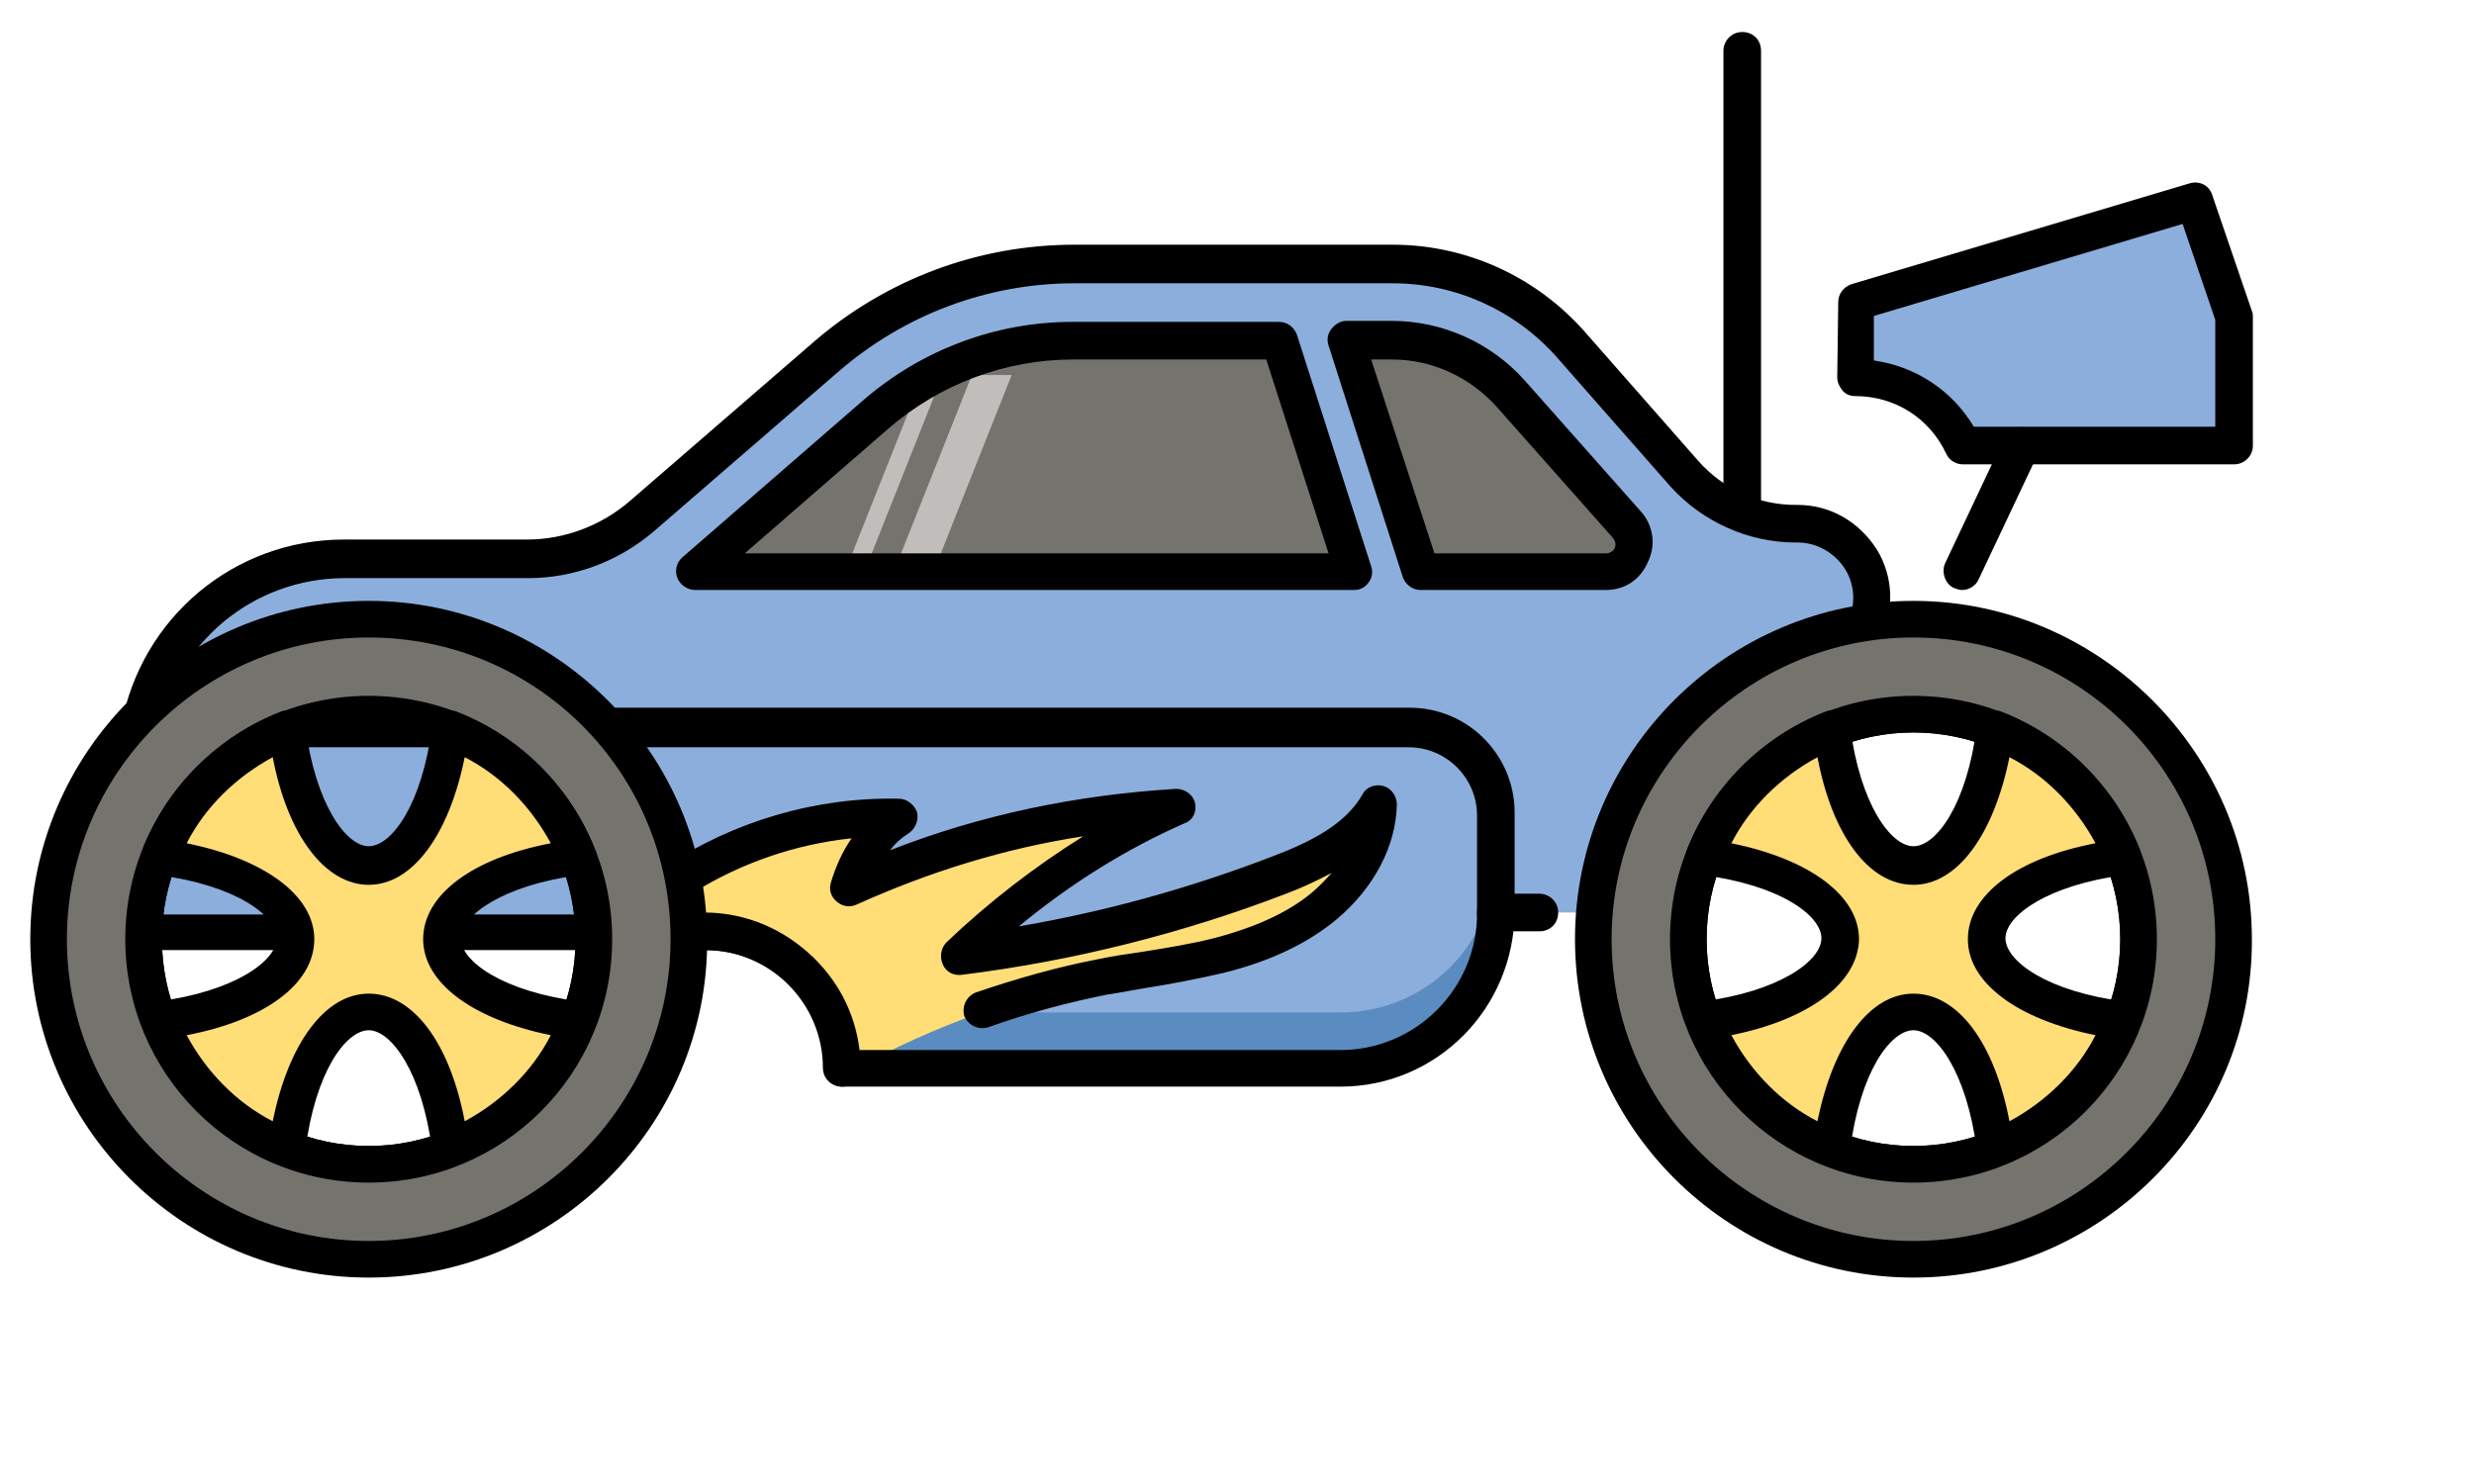 <svg id="epgu31vfzfp1" xmlns="http://www.w3.org/2000/svg" xmlns:xlink="http://www.w3.org/1999/xlink" viewBox="0 0 250 150" shape-rendering="geometricPrecision" text-rendering="geometricPrecision"><style><![CDATA[#epgu31vfzfp9_tr {animation: epgu31vfzfp9_tr__tr 1600ms linear infinite normal forwards}@keyframes epgu31vfzfp9_tr__tr { 0% {transform: translate(193.355px,94.935px) rotate(0deg)} 12.5% {transform: translate(193.355px,94.935px) rotate(45deg)} 25% {transform: translate(193.355px,94.935px) rotate(90deg)} 37.5% {transform: translate(193.355px,94.935px) rotate(135deg)} 50% {transform: translate(193.355px,94.935px) rotate(180deg)} 62.5% {transform: translate(193.355px,94.935px) rotate(225deg)} 75% {transform: translate(193.355px,94.935px) rotate(270deg)} 87.5% {transform: translate(193.355px,94.935px) rotate(315deg)} 100% {transform: translate(193.355px,94.935px) rotate(360deg)} }#epgu31vfzfp15_tr {animation: epgu31vfzfp15_tr__tr 1600ms linear infinite normal forwards}@keyframes epgu31vfzfp15_tr__tr { 0% {transform: translate(37.26px,94.935px) rotate(0deg)} 12.5% {transform: translate(37.26px,94.935px) rotate(45deg)} 25% {transform: translate(37.26px,94.935px) rotate(90deg)} 37.5% {transform: translate(37.26px,94.935px) rotate(135deg)} 50% {transform: translate(37.26px,94.935px) rotate(180deg)} 62.5% {transform: translate(37.26px,94.935px) rotate(225deg)} 75% {transform: translate(37.26px,94.935px) rotate(270deg)} 87.5% {transform: translate(37.26px,94.935px) rotate(315deg)} 100% {transform: translate(37.26px,94.935px) rotate(360deg)} }#epgu31vfzfp24_to {animation: epgu31vfzfp24_to__to 1600ms linear infinite normal forwards}@keyframes epgu31vfzfp24_to__to { 0% {transform: translate(96.412px,43.512px)} 31.25% {transform: translate(114.265px,39.9px)} 68.75% {transform: translate(126.689px,41.227px)} 100% {transform: translate(148.307px,41.413px)} }]]></style><path id="epgu31vfzfp2" d="M262.7,380.6L275.4,380.6L295.3,352C297.8,347,294.2,341.2,288.7,341.2L288.5,341.2C284.2,341.2,280.1,339.4,277.3,336.2C274,332.5,269.5,327.3,265.7,323C261.2,317.9,254.7,314.9,247.8,314.9L215.6,314.9C206.4,314.9,197.5,318.2,190.5,324.3L172,340.4C168.8,343.2,164.7,344.7,160.4,344.7L141.9,344.7C131.7,344.7,123,352,121.2,362L118.1,379.1L262.7,380.6Z" transform="matrix(1 0 0 1 -107.145 -288.365)" fill="rgb(140,174,220)" stroke="none" stroke-width="1"/><path id="epgu31vfzfp3" d="M258.3,382.5C258.3,382.5,258.3,382.5,258.3,382.5L118.1,381C117.5,381,117,380.7,116.7,380.3C116.3,379.9,116.2,379.3,116.3,378.8L119.4,361.7C121.4,350.8,130.8,342.9,141.9,342.9L160.4,342.9C164.2,342.9,167.9,341.5,170.8,339L189.4,322.9C196.7,316.6,206,313.1,215.7,313.1L247.9,313.1C255.3,313.1,262.3,316.3,267.2,321.8L278.8,335C281.3,337.8,284.8,339.4,288.6,339.4L288.8,339.4C292.1,339.4,295,341.1,296.8,343.9C298.5,346.7,298.6,350.1,297.1,353C296.6,353.9,295.5,354.3,294.6,353.8C293.7,353.3,293.3,352.2,293.8,351.3C294.7,349.6,294.6,347.5,293.6,345.9C292.6,344.3,290.8,343.2,288.8,343.2L288.6,343.2C283.8,343.2,279.2,341.1,276,337.6L264.4,324.4C260.2,319.7,254.2,317,247.9,317L215.7,317C206.9,317,198.5,320.2,191.9,325.9L173.3,342C169.7,345.1,165.2,346.8,160.5,346.8L142,346.8C132.7,346.8,124.8,353.4,123.2,362.5L120.5,377.5L258.5,379C259.5,379,260.4,379.9,260.4,380.9C260.2,381.7,259.3,382.5,258.3,382.5Z" transform="matrix(1 0 0 1 -107.145 -288.365)" fill="rgb(0,0,0)" stroke="none" stroke-width="1"/><path id="epgu31vfzfp4" d="M249.5,362L204.8,362L189,362L136.6,362C126.3,362,118,370.3,118,380.6L118,382.7L178.4,382.7C186,382.7,192.1,388.8,192.1,396.4L192.1,396.4L242.4,396.4C251.1,396.4,258.1,389.4,258.1,380.7L258.1,370.8C258.3,365.9,254.4,362,249.5,362Z" transform="matrix(1 0 0 1 -107.145 -288.365)" fill="rgb(140,174,220)" stroke="none" stroke-width="1"/><path id="epgu31vfzfp5" d="M242.6,390.7L191,390.7C191.8,392.4,192.2,394.3,192.2,396.3L192.2,396.3L242.5,396.3C251.2,396.3,258.2,389.3,258.2,380.6L258.2,375C258.3,383.7,251.3,390.7,242.6,390.7Z" transform="matrix(1 0 0 1 -107.145 -288.365)" fill="rgb(91,140,193)" stroke="none" stroke-width="1"/><path id="epgu31vfzfp6" d="M236.6,377C226.2,381,215.4,383.7,204.3,385.1C210.7,379,218.1,373.8,226.2,370.2C214.7,370.8,203.6,373.4,193.2,378.2C194,375.3,195.7,372.8,198.2,371.1C190.2,371,182.2,373.3,175.6,377.7L175.6,382.6L178.6,382.6C186.2,382.6,192.3,388.7,192.3,396.3L192.3,396.3L193.8,396.3C201.6,392,210.1,389,218.8,387.3C222.7,386.6,226.6,386.1,230.5,385.1C234.3,384.1,238.1,382.6,241.2,380.1C244.2,377.6,246.5,373.9,246.6,369.9C244.5,373.6,240.5,375.5,236.6,377Z" transform="matrix(1 0 0 1 -107.145 -288.365)" fill="rgb(255,221,119)" stroke="none" stroke-width="1"/><path id="epgu31vfzfp7" d="M192.2,398.2C191.2,398.2,190.3,397.4,190.3,396.3C190.3,389.8,185,384.4,178.4,384.4L175.4,384.4C174.4,384.4,173.5,383.6,173.5,382.5L173.5,377.6C173.5,377,173.8,376.4,174.3,376C181.2,371.4,189.6,368.9,198,369.1C198.8,369.1,199.5,369.7,199.8,370.4C200,371.2,199.7,372,199.1,372.5C198.3,373,197.6,373.6,197.1,374.3C206.3,370.7,216,368.7,226,368.1C226.9,368.1,227.7,368.7,227.9,369.5C228.1,370.4,227.7,371.3,226.8,371.6C220.9,374.2,215.3,377.7,210.1,382C218.9,380.5,227.5,378.1,235.8,374.9C239.5,373.5,243.1,371.7,244.8,368.7C245.2,367.9,246.1,367.6,246.9,367.8C247.7,368,248.3,368.8,248.3,369.7C248.2,373.9,246,378.1,242.2,381.3C239.3,383.7,235.6,385.5,230.8,386.7C228.2,387.3,225.6,387.8,223.1,388.2C221.8,388.4,220.4,388.7,219,388.9C215,389.7,210.9,390.8,207,392.2C206,392.5,205,392,204.6,391.1C204.3,390.1,204.8,389.1,205.7,388.7C209.8,387.3,214,386.1,218.2,385.3C219.6,385,221,384.8,222.4,384.6C224.9,384.2,227.4,383.8,229.8,383.2C234,382.1,237.3,380.6,239.7,378.6C240.4,378,241.1,377.3,241.7,376.6C240.2,377.4,238.7,378.1,237.1,378.7C226.7,382.7,215.6,385.5,204.3,386.9C203.5,387,202.7,386.6,202.4,385.8C202.1,385.1,202.2,384.2,202.8,383.6C207.1,379.5,211.8,375.9,216.6,372.9C208.7,374.1,201,376.5,193.7,379.8C193,380.1,192.3,380,191.7,379.5C191.1,379,190.9,378.3,191.1,377.6C191.6,375.9,192.3,374.4,193.2,373.1C187.5,373.7,182,375.6,177.2,378.6L177.2,380.6L178.3,380.6C186.9,380.6,193.9,387.6,193.9,396.2C194.1,397.4,193.3,398.2,192.2,398.2Z" transform="matrix(1 0 0 1 -107.145 -288.365)" fill="rgb(0,0,0)" stroke="none" stroke-width="1"/><path id="epgu31vfzfp8" d="M242.6,398.2L192.3,398.2C191.3,398.2,190.4,397.4,190.4,396.3C190.4,389.8,185.1,384.4,178.5,384.4L118.1,384.4C117.1,384.4,116.2,383.6,116.2,382.5L116.2,380.4C116.2,369.1,125.4,359.9,136.7,359.9L249.6,359.9C255.5,359.9,260.2,364.7,260.2,370.5L260.2,380.4C260.2,390.3,252.3,398.2,242.6,398.2ZM194,394.5L242.6,394.5C250.2,394.5,256.4,388.3,256.4,380.7L256.4,370.8C256.4,367,253.3,363.9,249.5,363.9L136.7,363.9C127.5,363.9,120,371.4,120,380.6L120,380.8L178.5,380.8C186.5,380.8,193.1,386.8,194,394.5Z" transform="matrix(1 0 0 1 -107.145 -288.365)" fill="rgb(0,0,0)" stroke="none" stroke-width="1"/><g id="epgu31vfzfp9_tr" transform="translate(193.355,94.935) rotate(0)"><g id="epgu31vfzfp9" transform="translate(-193.355,-94.935)"><path id="epgu31vfzfp10" d="M300.5,407.9C286.9,407.9,275.9,396.9,275.9,383.3C275.9,369.7,286.9,358.7,300.5,358.7C314.1,358.7,325.1,369.7,325.1,383.3C325.1,396.8,314.1,407.9,300.5,407.9ZM300.5,362.4C289,362.4,279.6,371.8,279.6,383.3C279.6,394.8,289,404.2,300.5,404.2C312,404.2,321.4,394.8,321.4,383.3C321.4,371.8,312,362.4,300.5,362.4Z" transform="matrix(1 0 0 1 -107.145 -288.365)" fill="rgb(0,0,0)" stroke="none" stroke-width="1"/><path id="epgu31vfzfp11" d="M300.5,350.9C282.6,350.9,268.2,365.4,268.2,383.2C268.2,401,282.7,415.5,300.5,415.5C318.4,415.5,332.8,401,332.8,383.2C332.8,365.4,318.4,350.9,300.5,350.9ZM300.5,406C287.9,406,277.8,395.8,277.8,383.3C277.8,370.8,288,360.6,300.5,360.6C313.1,360.6,323.2,370.8,323.2,383.3C323.2,395.8,313.1,406,300.5,406Z" transform="matrix(1 0 0 1 -107.145 -288.365)" fill="rgb(116,115,110)" stroke="none" stroke-width="1"/><path id="epgu31vfzfp12" d="M300.5,417.5C281.6,417.5,266.3,402.1,266.3,383.3C266.3,364.4,281.7,349.1,300.5,349.1C319.3,349.1,334.7,364.5,334.7,383.3C334.8,402.1,319.4,417.5,300.5,417.5ZM300.5,352.8C283.7,352.8,270,366.5,270,383.3C270,400.1,283.7,413.8,300.5,413.8C317.3,413.8,331,400.1,331,383.3C331,366.4,317.3,352.8,300.5,352.8ZM300.5,407.9C286.9,407.9,275.9,396.9,275.9,383.3C275.9,369.7,286.9,358.7,300.5,358.7C314.1,358.7,325.1,369.7,325.1,383.3C325.1,396.9,314.1,407.9,300.5,407.9ZM300.5,362.4C289,362.4,279.6,371.8,279.6,383.3C279.6,394.8,289,404.2,300.5,404.2C312,404.2,321.4,394.8,321.4,383.3C321.4,371.8,312,362.4,300.5,362.4Z" transform="matrix(1 0 0 1 -107.145 -288.365)" fill="rgb(0,0,0)" stroke="none" stroke-width="1"/><path id="epgu31vfzfp13" d="M308,383.2C308,379.3,313.8,376,321.7,374.9C319.4,369,314.7,364.3,308.8,362C307.7,369.9,304.4,375.7,300.5,375.7C296.6,375.7,293.3,369.9,292.2,362C286.3,364.3,281.6,369,279.3,374.9C287.2,376,293,379.3,293,383.2C293,387.1,287.2,390.4,279.3,391.5C281.6,397.4,286.3,402.1,292.2,404.4C293.3,396.5,296.6,390.7,300.5,390.7C304.4,390.7,307.7,396.5,308.8,404.4C314.7,402.1,319.4,397.4,321.7,391.5C313.8,390.5,308,387.2,308,383.2Z" transform="matrix(1 0 0 1 -107.145 -288.365)" fill="rgb(255,221,119)" stroke="none" stroke-width="1"/><path id="epgu31vfzfp14" d="M308.8,406.3C308.5,406.3,308.1,406.2,307.8,406C307.3,405.7,307,405.2,306.9,404.6C305.9,396.8,302.8,392.5,300.5,392.5C298.2,392.5,295.1,396.7,294.1,404.6C294,405.2,293.7,405.7,293.2,406C292.7,406.3,292.1,406.3,291.6,406.1C285.2,403.6,280.1,398.5,277.6,392.1C277.4,391.6,277.4,391,277.7,390.5C278,390,278.5,389.7,279.1,389.6C286.9,388.6,291.2,385.5,291.2,383.2C291.2,380.9,287,377.8,279.1,376.8C278.5,376.7,278,376.4,277.7,375.9C277.4,375.4,277.4,374.8,277.6,374.3C280.1,367.9,285.2,362.8,291.6,360.3C292.1,360.1,292.7,360.1,293.2,360.4C293.7,360.7,294,361.2,294.1,361.8C295.1,369.6,298.2,373.9,300.5,373.9C302.8,373.9,305.9,369.7,306.9,361.8C307,361.2,307.3,360.7,307.8,360.4C308.3,360.1,308.9,360.1,309.4,360.3C315.8,362.8,320.9,367.9,323.4,374.3C323.6,374.8,323.6,375.4,323.3,375.9C323,376.4,322.5,376.7,321.9,376.8C314.1,377.8,309.8,380.9,309.8,383.2C309.8,385.5,314,388.6,321.9,389.6C322.5,389.7,323,390,323.3,390.5C323.6,391,323.6,391.6,323.4,392.1C320.9,398.5,315.8,403.6,309.4,406.1C309.3,406.3,309,406.3,308.8,406.3ZM282.1,393C284.1,396.7,287.1,399.8,290.8,401.7C292.4,393.8,296.1,388.8,300.5,388.8C305,388.8,308.7,393.8,310.2,401.7C313.9,399.7,317,396.7,318.9,393C311,391.4,306,387.7,306,383.3C306,378.8,311,375.1,318.9,373.6C316.9,369.9,313.9,366.8,310.2,364.9C308.6,372.8,304.9,377.8,300.5,377.8C296,377.8,292.3,372.8,290.8,364.9C287.1,366.9,284,369.9,282.1,373.6C290,375.2,295,378.9,295,383.3C294.9,387.7,290,391.4,282.1,393Z" transform="matrix(1 0 0 1 -107.145 -288.365)" fill="rgb(0,0,0)" stroke="none" stroke-width="1"/></g></g><g id="epgu31vfzfp15_tr" transform="translate(37.26,94.935) rotate(0)"><g id="epgu31vfzfp15" transform="translate(-37.255,-94.935)"><path id="epgu31vfzfp16" d="M144.4,407.9C130.8,407.9,119.8,396.9,119.8,383.3C119.8,369.7,130.8,358.7,144.4,358.7C158,358.7,169,369.7,169,383.3C169.1,396.8,158,407.9,144.4,407.9ZM144.4,362.4C132.9,362.4,123.5,371.8,123.5,383.3C123.5,394.8,132.9,404.2,144.4,404.2C155.9,404.2,165.3,394.8,165.3,383.3C165.3,371.8,156,362.4,144.4,362.4Z" transform="matrix(1 0 0 1 -107.145 -288.365)" fill="rgb(0,0,0)" stroke="none" stroke-width="1"/><path id="epgu31vfzfp17" d="M144.4,350.9C126.5,350.9,112.1,365.4,112.1,383.2C112.1,401,126.6,415.5,144.4,415.5C162.2,415.5,176.7,401,176.7,383.2C176.7,365.4,162.3,350.9,144.4,350.9ZM144.4,406C131.8,406,121.7,395.8,121.7,383.3C121.7,370.8,131.9,360.6,144.4,360.6C157,360.6,167.1,370.8,167.1,383.3C167.1,395.8,157,406,144.4,406Z" transform="matrix(1 0 0 1 -107.145 -288.365)" fill="rgb(116,115,110)" stroke="none" stroke-width="1"/><path id="epgu31vfzfp18" d="M144.4,417.5C125.5,417.5,110.2,402.1,110.2,383.3C110.2,364.4,125.6,349.1,144.4,349.1C163.2,349.1,178.6,364.5,178.6,383.3C178.7,402.1,163.3,417.5,144.4,417.5ZM144.4,352.8C127.6,352.8,113.9,366.5,113.9,383.3C113.9,400.1,127.6,413.8,144.4,413.8C161.2,413.8,174.9,400.1,174.9,383.3C174.9,366.4,161.3,352.8,144.4,352.8ZM144.4,407.9C130.8,407.9,119.8,396.9,119.8,383.3C119.8,369.7,130.8,358.7,144.4,358.7C158,358.7,169,369.7,169,383.3C169,396.9,158,407.9,144.4,407.9ZM144.4,362.4C132.9,362.4,123.5,371.8,123.5,383.3C123.5,394.8,132.9,404.2,144.4,404.2C155.9,404.2,165.3,394.8,165.3,383.3C165.3,371.8,156,362.4,144.4,362.4Z" transform="matrix(1 0 0 1 -107.145 -288.365)" fill="rgb(0,0,0)" stroke="none" stroke-width="1"/><path id="epgu31vfzfp19" d="M151.9,383.2C151.9,379.3,157.7,376,165.6,374.9C163.3,369,158.6,364.3,152.7,362C151.6,369.9,148.3,375.7,144.4,375.7C140.5,375.7,137.2,369.9,136.1,362C130.2,364.3,125.5,369,123.2,374.9C131.1,376,136.9,379.3,136.9,383.2C136.9,387.1,131.1,390.4,123.2,391.5C125.5,397.4,130.2,402.1,136.1,404.4C137.2,396.5,140.5,390.7,144.4,390.7C148.3,390.7,151.6,396.5,152.7,404.4C158.6,402.1,163.3,397.4,165.6,391.5C157.7,390.5,151.9,387.2,151.9,383.2Z" transform="matrix(1 0 0 1 -107.145 -288.365)" fill="rgb(255,221,119)" stroke="none" stroke-width="1"/><path id="epgu31vfzfp20" d="M152.7,406.3C152.4,406.3,152,406.2,151.7,406C151.2,405.7,150.9,405.2,150.8,404.6C149.8,396.8,146.7,392.5,144.4,392.5C142.1,392.5,139,396.7,138,404.6C137.9,405.2,137.6,405.7,137.1,406C136.6,406.3,136,406.3,135.5,406.1C129.1,403.6,124,398.5,121.5,392.1C121.3,391.6,121.3,391,121.6,390.5C121.9,390,122.4,389.7,123,389.6C130.8,388.6,135.1,385.5,135.1,383.2C135.1,380.9,130.9,377.8,123,376.8C122.4,376.7,121.9,376.4,121.6,375.9C121.3,375.4,121.3,374.8,121.5,374.3C124,367.9,129.1,362.8,135.5,360.3C136,360.1,136.6,360.1,137.1,360.4C137.6,360.7,137.9,361.2,138,361.8C139,369.6,142.1,373.9,144.4,373.9C146.7,373.9,149.8,369.7,150.8,361.8C150.9,361.2,151.2,360.7,151.7,360.4C152.2,360.1,152.8,360.1,153.3,360.3C159.7,362.8,164.8,367.9,167.3,374.3C167.5,374.8,167.5,375.4,167.2,375.9C166.9,376.4,166.4,376.7,165.8,376.8C158,377.8,153.7,380.9,153.7,383.2C153.7,385.5,157.9,388.6,165.8,389.6C166.4,389.7,166.9,390,167.2,390.5C167.5,391,167.5,391.6,167.3,392.1C164.8,398.5,159.7,403.6,153.3,406.1C153.2,406.3,152.9,406.3,152.7,406.3ZM144.4,388.8C148.9,388.8,152.6,393.8,154.1,401.7C157.8,399.7,160.9,396.7,162.8,393C154.9,391.4,149.9,387.7,149.9,383.3C149.9,378.8,154.9,375.1,162.8,373.6C160.8,369.9,157.8,366.8,154.1,364.9C152.5,372.8,148.8,377.8,144.4,377.8C140,377.8,136.2,372.8,134.7,364.9C131,366.9,127.9,369.9,126,373.6C133.9,375.2,138.9,378.9,138.9,383.3C138.9,387.8,133.9,391.5,126,393C128,396.7,131,399.8,134.7,401.7C136.3,393.8,140,388.8,144.4,388.8Z" transform="matrix(1 0 0 1 -107.145 -288.365)" fill="rgb(0,0,0)" stroke="none" stroke-width="1"/></g></g><path id="epgu31vfzfp21" d="M262.7,382.5L258.3,382.5C257.3,382.5,256.4,381.7,256.4,380.6C256.4,379.5,257.2,378.7,258.3,378.7L262.7,378.7C263.7,378.7,264.6,379.5,264.6,380.6C264.6,381.7,263.8,382.5,262.7,382.5Z" transform="matrix(1 0 0 1 -107.145 -288.365)" fill="rgb(0,0,0)" stroke="none" stroke-width="1"/><path id="epgu31vfzfp22" d="M271.5,341.4C271.5,341.4,271.5,341.4,271.5,341.4L259.8,328.2C256.8,324.8,252.4,322.8,247.8,322.8L243.2,322.8L250.7,346.2L269.4,346.2C271.9,346.2,273.1,343.3,271.5,341.4Z" transform="matrix(1 0 0 1 -107.145 -288.365)" fill="rgb(116,115,110)" stroke="none" stroke-width="1"/><path id="epgu31vfzfp23" d="M236.4,322.8L215.5,322.8C208.2,322.8,201.1,325.4,195.6,330.2L177.3,346.1L244,346.1L236.4,322.8Z" transform="matrix(1 0 0 1 -107.145 -288.365)" fill="rgb(116,115,110)" stroke="none" stroke-width="1"/><g id="epgu31vfzfp24_to" transform="translate(96.412,43.512)"><g id="epgu31vfzfp24" transform="scale(0.82,0.9) translate(-117.76,-40)"><path id="epgu31vfzfp25" d="M228.3,322.8L218.1,346.2L223,346.2L233.2,322.8Z" transform="matrix(1 0 0 1 -108.345 -289.029)" fill="rgb(192,189,186)" stroke="none" stroke-width="1"/><path id="epgu31vfzfp26" d="M220.8,322.8L210.6,346.2L213,346.2L223.2,322.8Z" transform="matrix(1 0 0 1 -107.145 -288.365)" fill="rgb(192,189,186)" stroke="none" stroke-width="1"/></g></g><path id="epgu31vfzfp27" d="M269.4,348L250.7,348C249.9,348,249.2,347.5,248.9,346.7L241.4,323.3C241.2,322.7,241.3,322.1,241.7,321.6C242.1,321.1,242.6,320.8,243.2,320.8L247.8,320.8C252.9,320.8,257.8,323,261.2,326.8L272.9,340C274.2,341.4,274.5,343.4,273.7,345.1C272.9,347,271.3,348,269.4,348ZM252.1,344.3L269.4,344.3C269.9,344.3,270.2,344,270.3,343.8C270.4,343.6,270.5,343.2,270.1,342.7C270.1,342.7,270.1,342.7,270.1,342.7L258.4,329.5C255.7,326.5,251.9,324.7,247.8,324.7L245.7,324.7L252.1,344.3Z" transform="matrix(1 0 0 1 -107.145 -288.365)" fill="rgb(0,0,0)" stroke="none" stroke-width="1"/><path id="epgu31vfzfp28" d="M244,348L177.4,348C176.6,348,175.9,347.5,175.6,346.8C175.3,346.1,175.5,345.2,176.1,344.7L194.4,328.8C200.3,323.7,207.8,320.9,215.5,320.9L236.4,320.9C237.2,320.9,237.9,321.4,238.2,322.2L245.7,345.6C245.9,346.2,245.8,346.8,245.4,347.3C245.1,347.7,244.6,348,244,348ZM182.4,344.3L241.4,344.3L235.1,324.7L215.6,324.7C208.7,324.7,202.1,327.2,196.9,331.7L182.4,344.3Z" transform="matrix(1 0 0 1 -107.145 -288.365)" fill="rgb(0,0,0)" stroke="none" stroke-width="1"/><path id="epgu31vfzfp29" d="M328.9,308.7L294.7,318.9L294.6,326.5C299.4,326.5,303.5,329.3,305.5,333.4L332.9,333.4L332.9,320.4L328.9,308.7Z" transform="matrix(1 0 0 1 -107.145 -288.365)" fill="rgb(140,174,220)" stroke="none" stroke-width="1"/><path id="epgu31vfzfp30" d="M332.9,335.3L305.5,335.3C304.8,335.3,304.1,334.9,303.8,334.2C302.1,330.6,298.6,328.4,294.6,328.4C294.1,328.4,293.6,328.2,293.3,327.8C293,327.4,292.8,327,292.8,326.5L292.9,318.9C292.9,318.1,293.4,317.4,294.2,317.1L328.4,306.9C329.4,306.6,330.4,307.1,330.7,308.1L334.7,319.8C334.8,320,334.8,320.2,334.8,320.4L334.8,333.4C334.8,334.5,333.9,335.3,332.9,335.3ZM306.6,331.5L331,331.5L331,320.7L327.7,311L296.5,320.3L296.5,324.8C300.7,325.4,304.4,327.8,306.6,331.5Z" transform="matrix(1 0 0 1 -107.145 -288.365)" fill="rgb(0,0,0)" stroke="none" stroke-width="1"/><path id="epgu31vfzfp31" d="M305.4,348C305.1,348,304.9,347.9,304.6,347.8C303.7,347.4,303.3,346.2,303.7,345.3L309.7,332.6C310.1,331.7,311.3,331.3,312.2,331.7C313.1,332.1,313.5,333.3,313.1,334.2L307.1,346.9C306.8,347.6,306.1,348,305.4,348Z" transform="matrix(1 0 0 1 -107.145 -288.365)" fill="rgb(0,0,0)" stroke="none" stroke-width="1"/><g id="epgu31vfzfp32"><path id="epgu31vfzfp33" d="M283.2,342.1C282.2,342.1,281.3,341.3,281.3,340.2L281.3,293.5C281.3,292.5,282.1,291.6,283.2,291.6C284.3,291.6,285.1,292.4,285.1,293.5L285.1,340.2C285.1,341.2,284.2,342.1,283.2,342.1Z" transform="matrix(1 0 0 1 -107.145 -288.365)" fill="rgb(0,0,0)" stroke="none" stroke-width="1"/></g></svg>